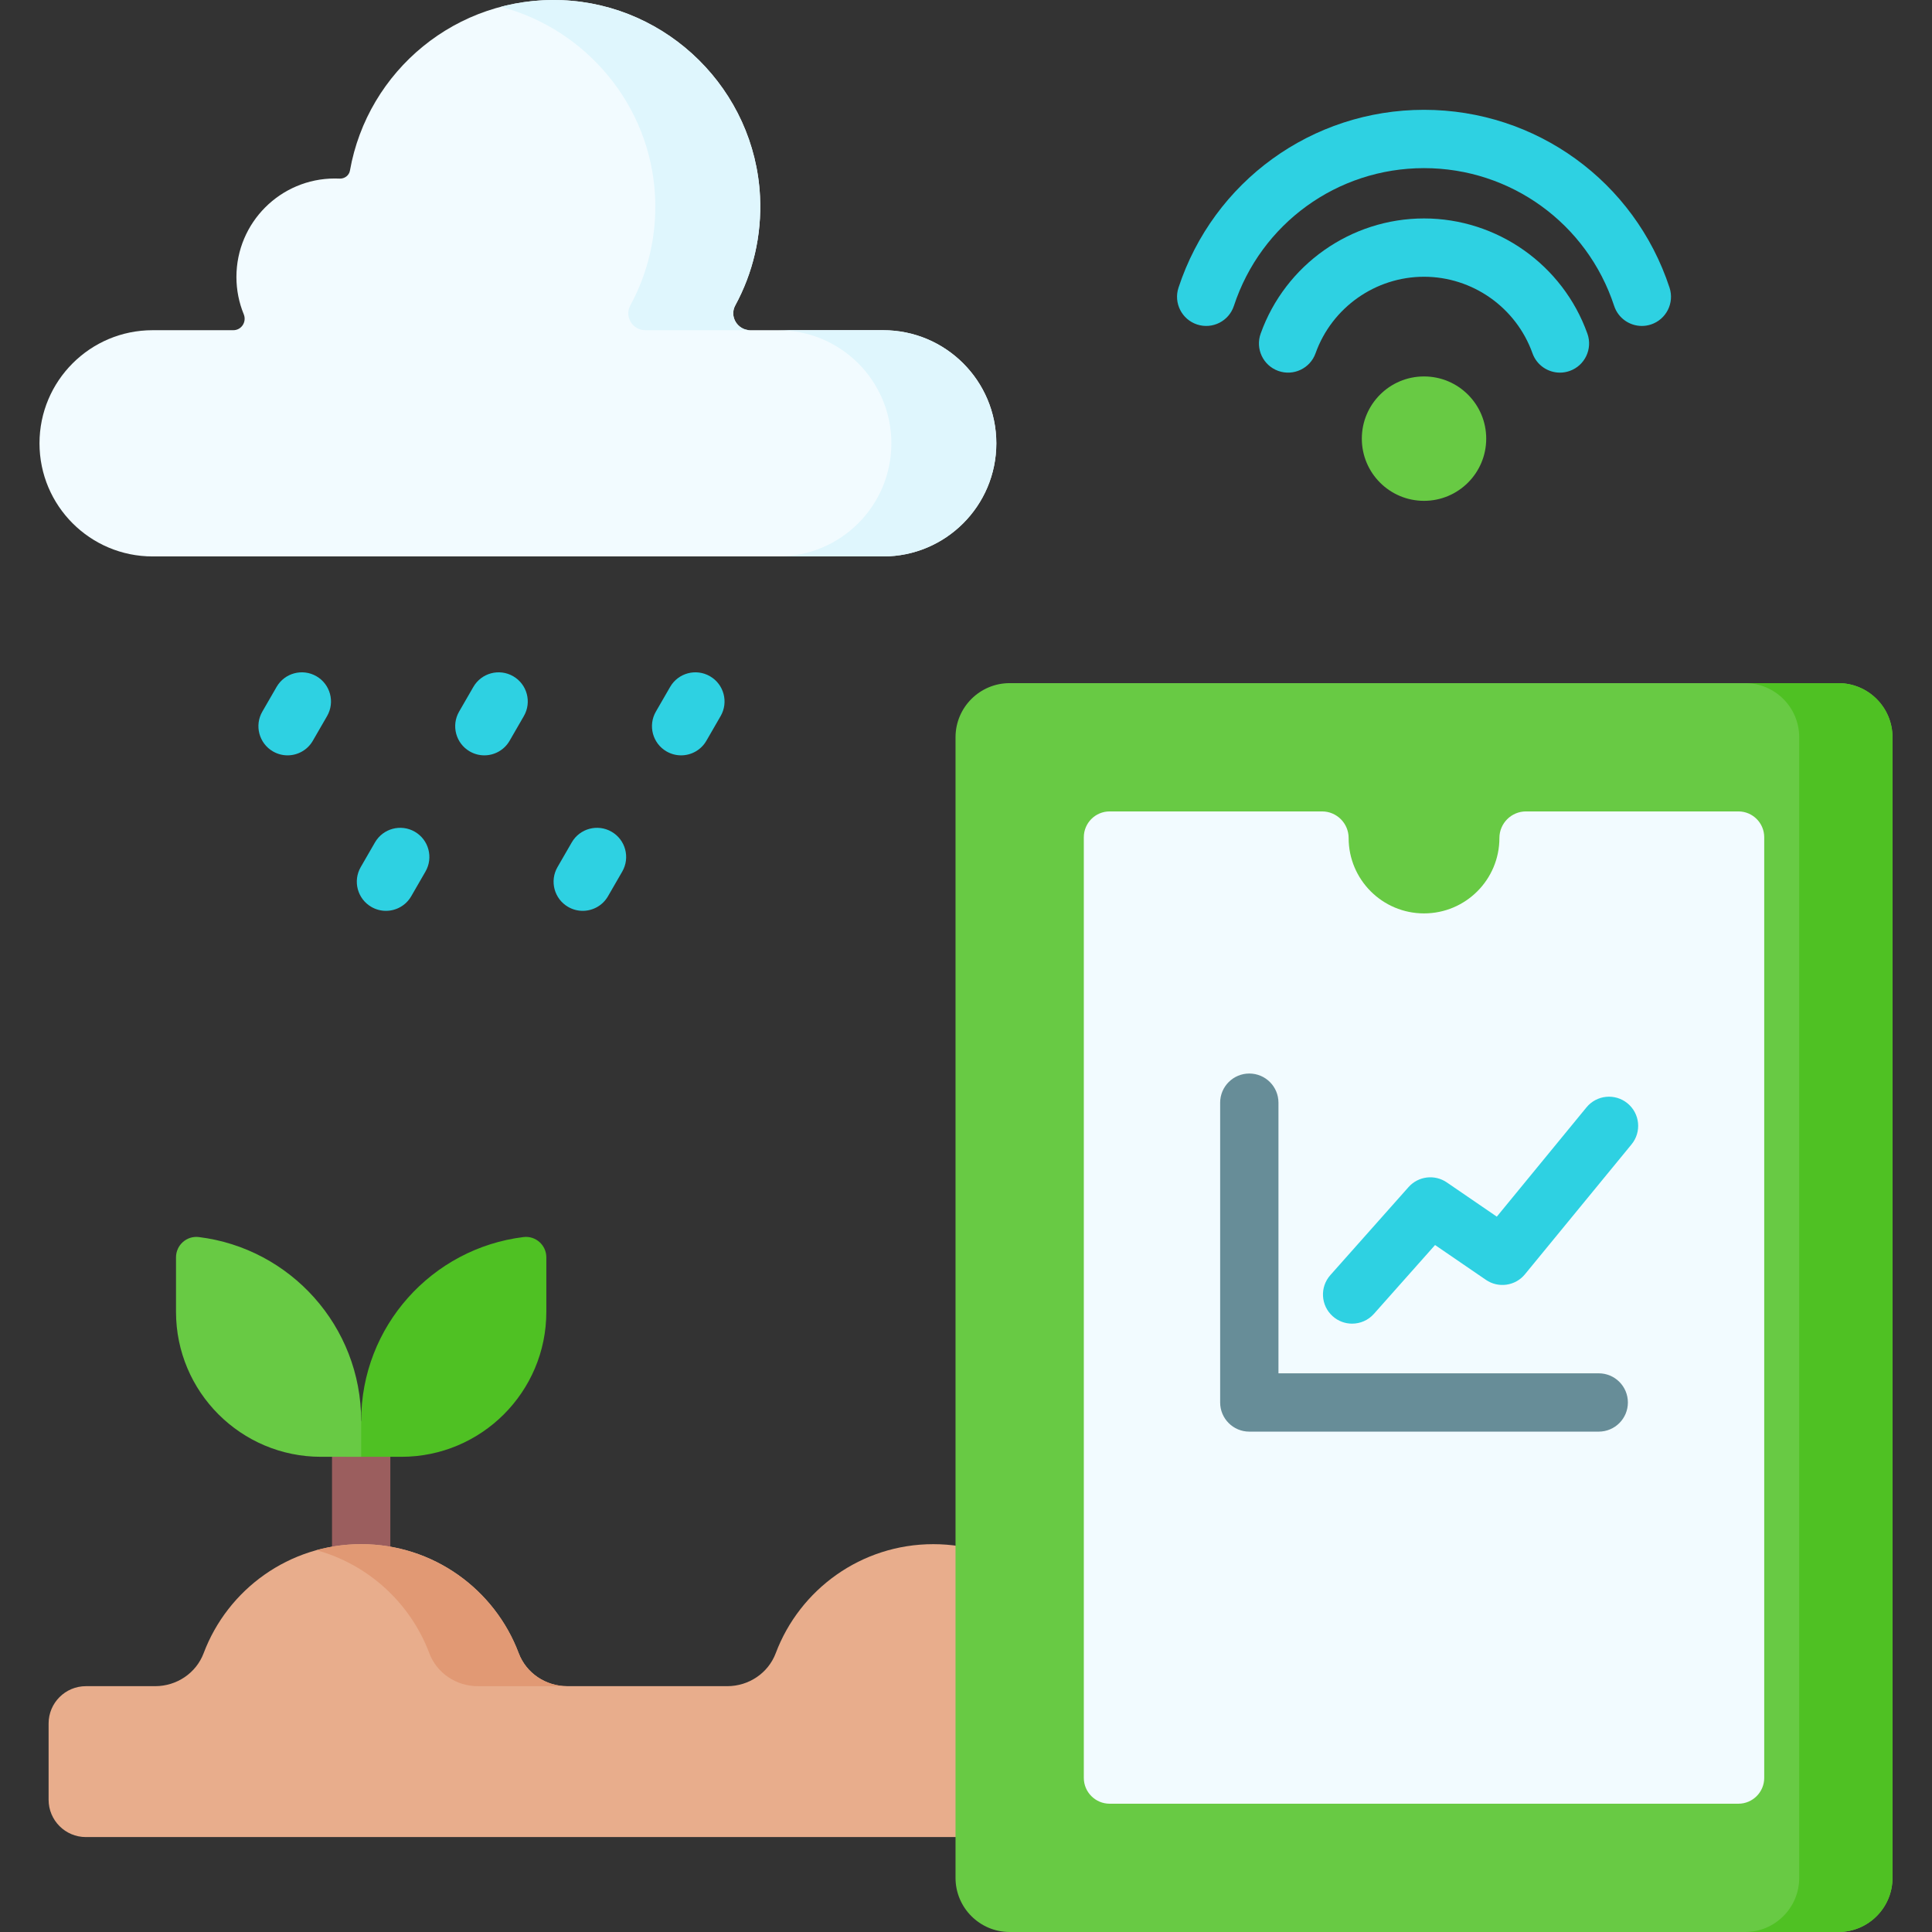 <svg id="Capa_1" enable-background="new 0 0 512 512" height="512" viewBox="0 0 512 512" width="512" xmlns="http://www.w3.org/2000/svg"><rect x="0" y="0" width="512" height="512" fill="#333333" stroke="none"/><g><path d="m234.06 87.507h-35.225c-3.373 0-5.595-3.606-3.983-6.569 4.634-8.519 7.074-18.404 6.56-28.897-1.377-28.105-24.31-50.841-52.425-51.993-28.009-1.149-51.581 18.741-56.247 45.155-.232 1.312-1.434 2.193-2.765 2.128-.405-.02-.813-.03-1.223-.03-14.414 0-26.098 11.684-26.098 26.098 0 3.498.691 6.833 1.941 9.88.826 2.014-.596 4.227-2.773 4.227h-21.378c-16.556 0-29.978 13.421-29.978 29.978 0 16.556 13.421 29.978 29.978 29.978h193.616c16.556 0 29.978-13.421 29.978-29.978 0-16.555-13.422-29.977-29.978-29.977z" fill="#f2fbff"/><g fill="#dff6fd"><path d="m173.597 52.041c.514 10.493-1.926 20.378-6.56 28.897-1.612 2.963.61 6.569 3.983 6.569h27.815c-3.373 0-5.595-3.606-3.983-6.569 4.634-8.519 7.074-18.404 6.56-28.897-1.377-28.105-24.31-50.841-52.425-51.993-5.633-.231-11.082.402-16.238 1.755 22.593 5.956 39.666 26.112 40.848 50.238z"/><path d="m234.06 87.507h-27.815c16.556 0 29.978 13.422 29.978 29.978s-13.421 29.978-29.977 29.978h27.815c16.556 0 29.978-13.421 29.978-29.978s-13.423-29.978-29.979-29.978z"/></g><path d="m435.104 86.38c-3.247 0-6.27-2.063-7.339-5.317-7.174-21.836-27.422-36.507-50.385-36.507s-43.212 14.671-50.385 36.507c-1.333 4.054-5.701 6.26-9.752 4.929-4.054-1.332-6.261-5.698-4.929-9.752 9.263-28.194 35.411-47.137 65.066-47.137s55.803 18.943 65.066 47.137c1.331 4.054-.875 8.42-4.929 9.752-.801.263-1.614.388-2.413.388z" fill="#2ed1e2"/><path d="m413.401 98.752c-3.174 0-6.148-1.97-7.277-5.131-4.329-12.129-15.881-20.278-28.744-20.278-12.864 0-24.415 8.149-28.745 20.278-1.435 4.019-5.855 6.112-9.874 4.679-4.019-1.435-6.114-5.855-4.679-9.874 6.52-18.264 23.92-30.536 43.298-30.536s36.778 12.272 43.298 30.536c1.435 4.019-.66 8.44-4.679 9.874-.859.306-1.736.451-2.598.452z" fill="#2ed1e2"/><circle cx="377.38" cy="116.244" fill="#68ca44" r="16.483"/><g fill="#2ed1e2"><path d="m76.204 200.175c-1.311 0-2.639-.334-3.856-1.036-3.696-2.134-4.962-6.859-2.829-10.554l3.78-6.548c2.133-3.697 6.86-4.963 10.554-2.829 3.696 2.134 4.962 6.859 2.829 10.554l-3.78 6.548c-1.43 2.478-4.028 3.865-6.698 3.865z"/><path d="m128.352 200.175c-1.311 0-2.639-.334-3.856-1.036-3.696-2.134-4.962-6.859-2.829-10.554l3.78-6.548c2.133-3.697 6.859-4.963 10.554-2.829 3.696 2.134 4.962 6.859 2.829 10.554l-3.78 6.548c-1.431 2.478-4.028 3.865-6.698 3.865z"/><path d="m180.499 200.175c-1.311 0-2.639-.334-3.856-1.036-3.696-2.134-4.962-6.859-2.829-10.554l3.78-6.548c2.133-3.697 6.861-4.963 10.554-2.829 3.696 2.134 4.962 6.859 2.829 10.554l-3.78 6.548c-1.43 2.478-4.028 3.865-6.698 3.865z"/></g><g fill="#2ed1e2"><path d="m102.278 241.382c-1.311 0-2.639-.334-3.856-1.036-3.696-2.134-4.962-6.859-2.829-10.554l3.78-6.548c2.133-3.696 6.86-4.962 10.554-2.829 3.696 2.134 4.962 6.859 2.829 10.554l-3.78 6.548c-1.43 2.478-4.028 3.865-6.698 3.865z"/><path d="m154.426 241.382c-1.311 0-2.639-.334-3.856-1.036-3.696-2.134-4.962-6.859-2.829-10.554l3.78-6.548c2.133-3.696 6.86-4.962 10.554-2.829 3.696 2.134 4.962 6.859 2.829 10.554l-3.78 6.548c-1.431 2.478-4.028 3.865-6.698 3.865z"/></g><path d="m87.988 382.297h15.453v45.174h-15.453z" fill="#9b5e5e"/><path d="m144.785 333.209c0-3.239-2.831-5.771-6.046-5.376-24.248 2.979-43.025 23.648-43.025 48.702l-4.121 9.533h14.769c21.22 0 38.422-17.202 38.422-38.422v-14.437z" fill="#4fc123"/><path d="m301.913 446.853c-5.671 0-10.844-3.439-12.842-8.747-6.353-16.879-22.645-28.887-41.745-28.887s-35.393 12.009-41.746 28.887c-1.998 5.308-7.17 8.746-12.842 8.746h-42.437c-5.671 0-10.844-3.439-12.842-8.747-6.353-16.879-22.645-28.887-41.745-28.887s-35.392 12.009-41.745 28.887c-1.998 5.308-7.17 8.747-12.842 8.747h-18.357c-5.464 0-9.893 4.429-9.893 9.893v20.206c0 5.464 4.429 9.893 9.893 9.893h297.5c5.464 0 9.893-4.429 9.893-9.893v-20.206c0-5.464-4.429-9.893-9.893-9.893h-18.357z" fill="#e8ad8c"/><path d="m113.766 438.107c1.998 5.308 7.17 8.747 12.842 8.747h23.694c-5.672 0-10.844-3.439-12.842-8.747-6.353-16.879-22.646-28.887-41.745-28.887-4.103 0-8.074.557-11.847 1.595 13.791 3.792 24.909 14.039 29.898 27.292z" fill="#e19974"/><path d="m253.225 195.385v302.268c0 7.924 6.423 14.347 14.347 14.347h219.614c7.924 0 14.347-6.423 14.347-14.347v-302.268c0-7.924-6.423-14.347-14.347-14.347h-219.613c-7.924 0-14.348 6.424-14.348 14.347z" fill="#68ca44"/><path d="m487.187 181.038h-24.724c7.924 0 14.347 6.423 14.347 14.347v302.268c0 7.924-6.423 14.347-14.347 14.347h24.724c7.924 0 14.347-6.423 14.347-14.347v-302.268c0-7.923-6.423-14.347-14.347-14.347z" fill="#4fc123"/><path d="m460.688 215.034h-56.281c-3.893 0-7.049 3.156-7.049 7.049 0 11.034-8.945 19.978-19.978 19.978-11.034 0-19.978-8.945-19.978-19.978 0-3.893-3.156-7.049-7.049-7.049h-56.281c-3.783 0-6.85 3.067-6.85 6.85v249.269c0 3.783 3.067 6.85 6.85 6.85h166.616c3.783 0 6.85-3.067 6.85-6.85v-249.269c0-3.783-3.067-6.85-6.85-6.85z" fill="#f2fbff"/><path d="m423.68 379.397h-92.601c-4.267 0-7.726-3.459-7.726-7.726v-79.448c0-4.267 3.459-7.726 7.726-7.726s7.726 3.459 7.726 7.726v71.721h84.875c4.267 0 7.726 3.459 7.726 7.726 0 4.268-3.459 7.727-7.726 7.727z" fill="#678d98"/><path d="m358.324 350.782c-1.825 0-3.656-.642-5.128-1.95-3.19-2.834-3.479-7.717-.645-10.908l20.725-23.331c2.586-2.909 6.931-3.442 10.142-1.243l13.253 9.074 23.761-28.959c2.705-3.3 7.574-3.78 10.874-1.072 3.299 2.707 3.779 7.575 1.072 10.874l-28.255 34.435c-2.542 3.099-7.032 3.739-10.338 1.474l-13.478-9.229-16.202 18.24c-1.528 1.718-3.65 2.595-5.781 2.595z" fill="#2ed1e2"/><path d="m46.644 333.209c0-3.239 2.831-5.771 6.046-5.376 24.249 2.979 43.025 23.648 43.025 48.702v9.533h-10.649c-21.22 0-38.422-17.202-38.422-38.422z" fill="#68ca44"/></g></svg>